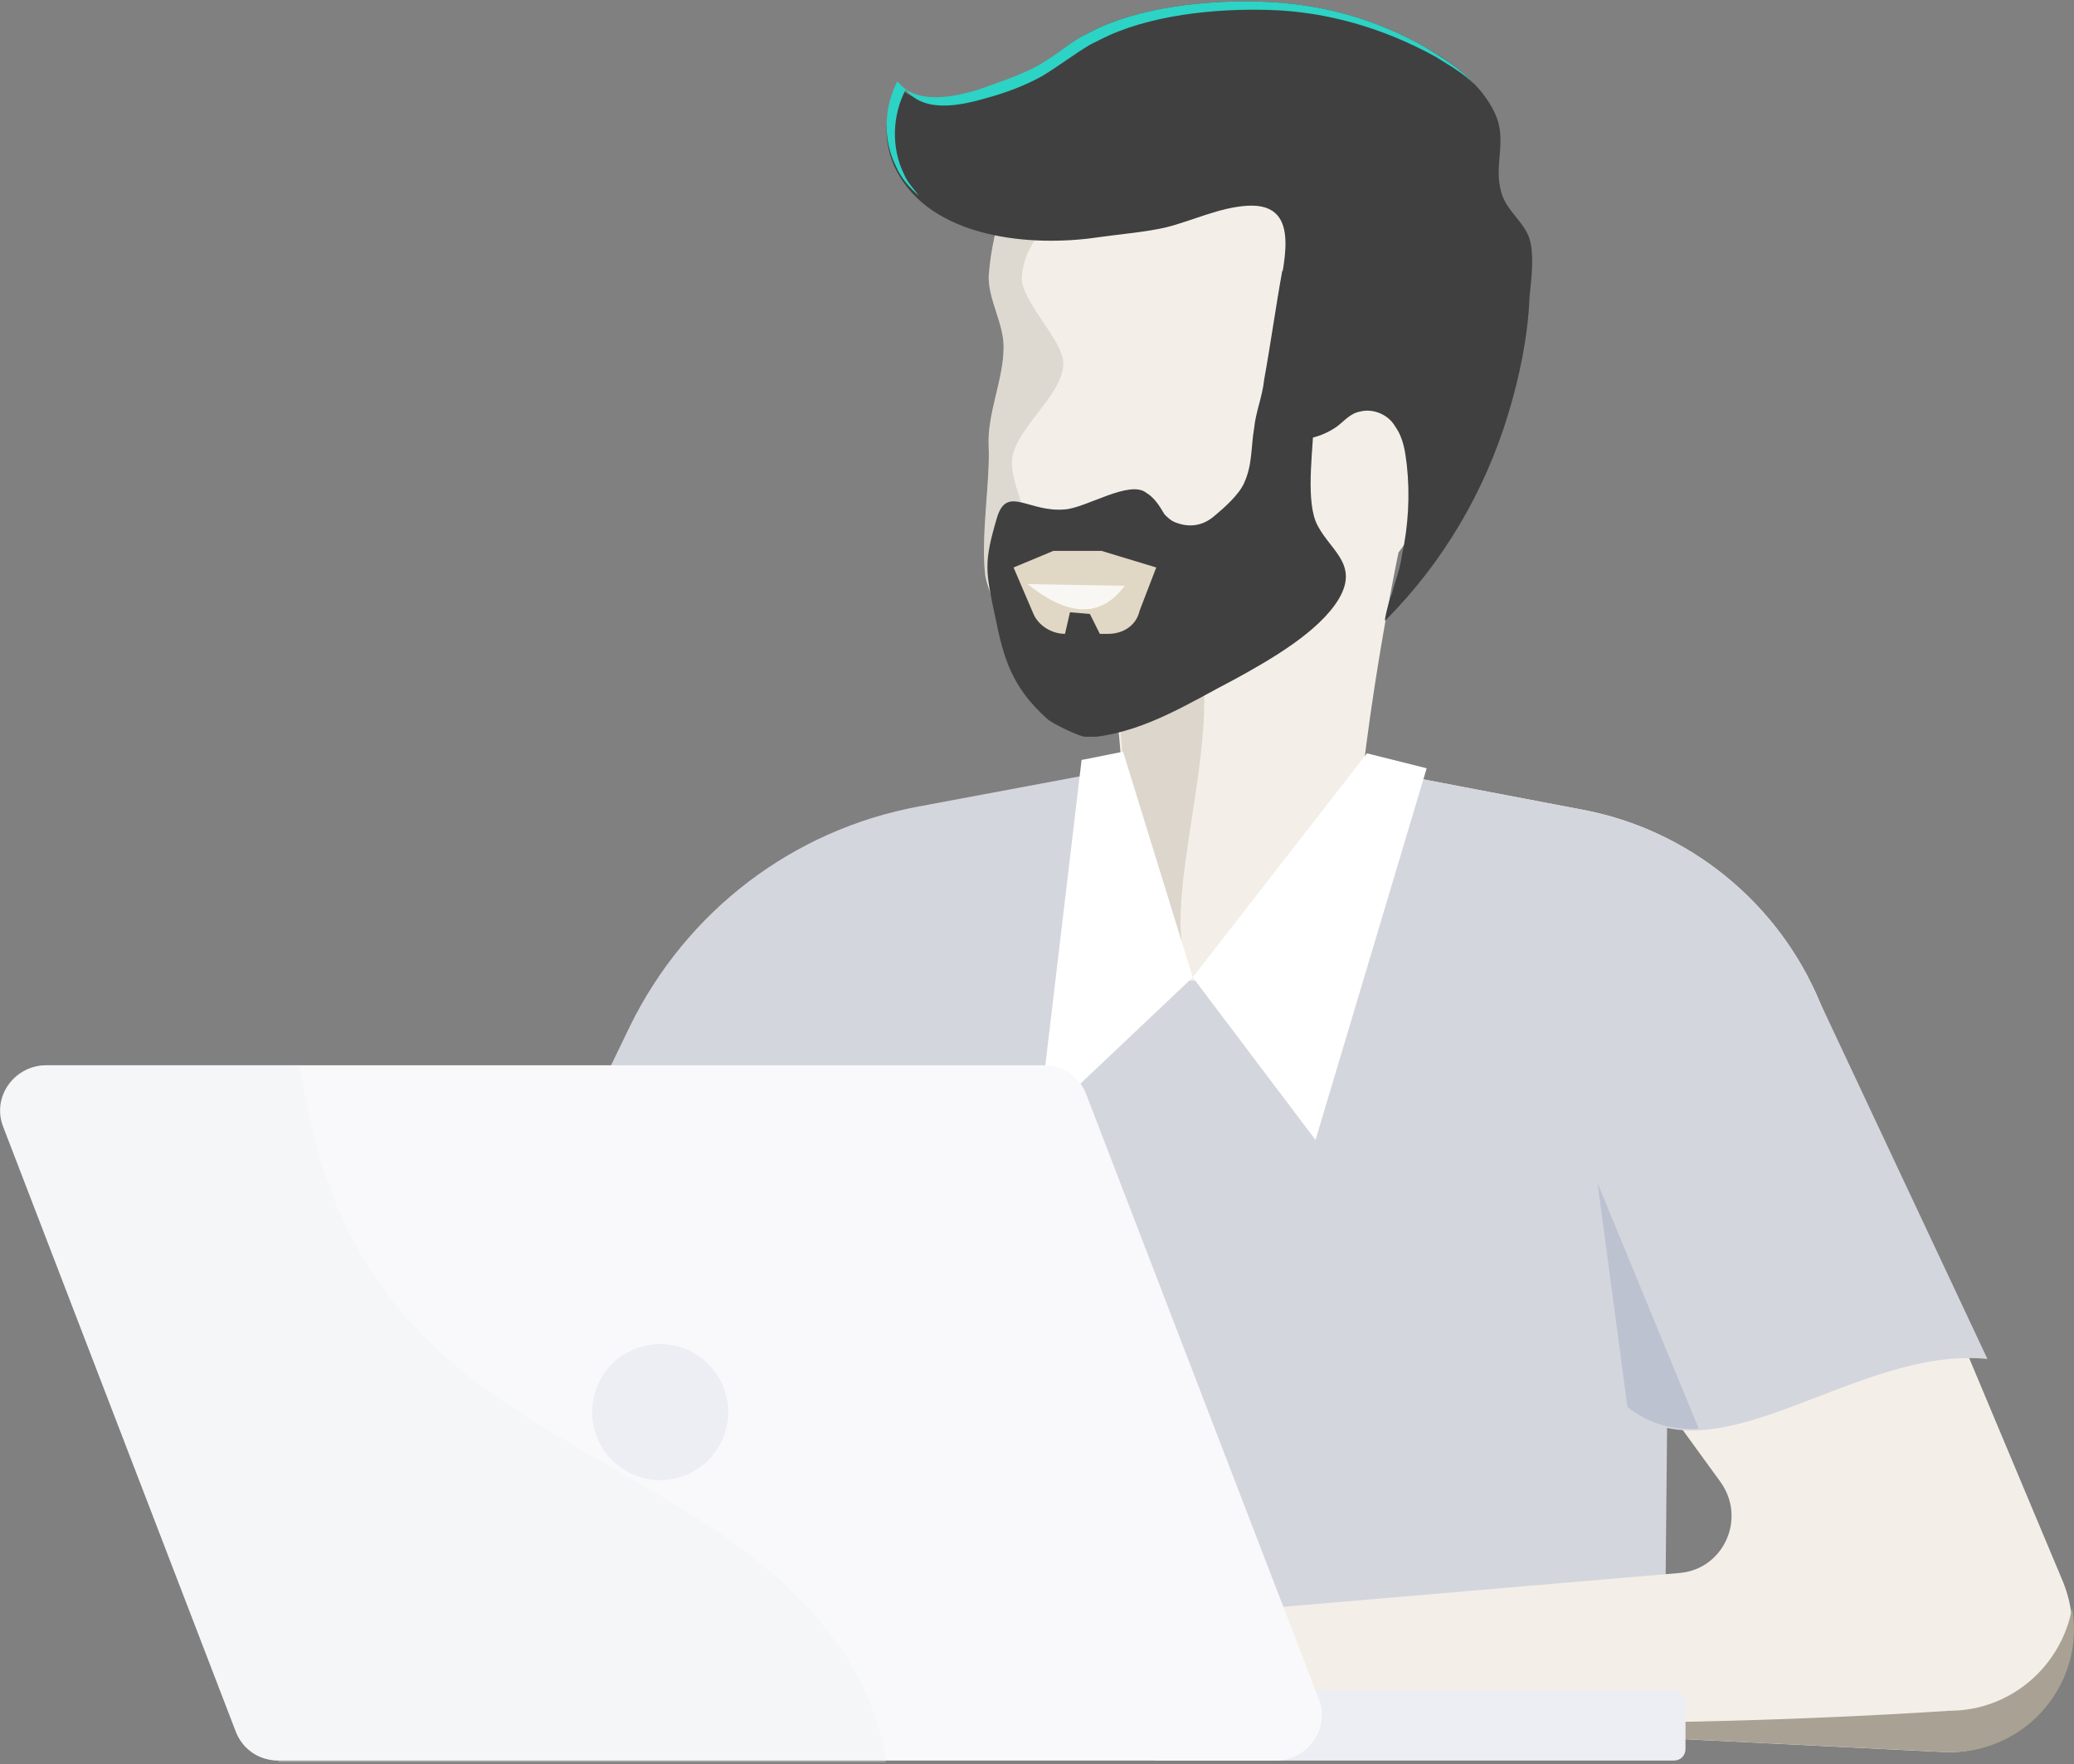 <svg width="515" height="438" viewBox="0 0 515 438" fill="none" xmlns="http://www.w3.org/2000/svg">
<rect x="0" y="0" width="515" height="438" fill="#808080" stroke="none"/>
<path d="M228.197 200.215L278.869 190.739L338.193 197.331L414.408 308.563L413.584 393.017C343.137 433.803 248.795 439.982 164.341 433.803C161.869 433.803 159.397 433.391 156.926 433.391L115.316 339.873L156.514 254.595C170.521 226.169 196.887 205.982 228.197 200.215Z" fill="#D4D6DE"/>
<path d="M245.501 110.817C245.089 102.578 249.209 94.339 249.209 86.099C249.209 80.332 245.501 74.564 245.501 68.796C246.325 55.613 251.681 43.254 257.036 30.895L259.096 32.131C272.279 19.772 292.466 15.652 309.769 20.596C327.071 25.539 341.902 37.898 351.378 53.553C364.561 75.8 371.564 87.335 362.089 111.641C358.793 120.293 353.438 128.944 347.258 137.184C343.138 157.37 333.663 209.691 336.135 243.472H277.223C277.223 243.472 280.519 205.571 277.635 180.441C274.339 181.265 271.043 181.265 268.983 179.617C265.688 177.145 264.04 173.437 261.568 169.729C255.388 161.078 246.737 153.25 244.677 142.951C243.441 133.888 245.913 119.057 245.501 110.817Z" fill="#F3EFE8"/>
<g opacity="0.57">
<path opacity="0.57" d="M278.047 179.617C280.931 204.747 277.635 242.648 277.635 242.648H296.173C287.11 228.641 301.529 191.564 298.645 166.434C295.35 167.258 291.23 173.849 289.17 171.789L278.047 179.617Z" fill="#A9A194"/>
</g>
<g opacity="0.66">
<g opacity="0.66">
<path opacity="0.66" d="M245.501 110.819C245.089 102.579 249.209 94.34 249.209 86.1C249.209 80.333 245.501 74.565 245.501 68.797C246.325 55.614 251.681 43.255 257.036 30.896L259.096 32.132C269.395 22.245 284.226 17.713 298.645 18.537C287.11 19.361 275.575 23.893 267.335 32.132L274.751 38.312C269.395 50.259 254.564 55.614 253.74 68.797C253.328 74.565 264.04 84.452 264.04 90.22C264.04 98.46 250.857 107.111 251.269 115.35C251.681 123.59 259.508 133.477 252.916 142.129C246.325 150.78 263.628 160.255 269.807 168.907C270.631 170.143 270.219 179.618 268.983 178.794C265.688 176.322 264.04 172.614 261.568 168.907C255.388 160.255 246.737 152.428 244.677 142.129C243.441 133.889 245.913 119.058 245.501 110.819Z" fill="#A9A194"/>
</g>
</g>
<path d="M268.572 9.06C269.396 8.648 270.22 8.236 271.043 7.824C282.991 1.645 299.881 -0.003 313.065 0.409C327.484 0.821 341.491 4.528 354.262 11.944C360.853 15.652 367.857 21.007 371.153 28.011C374.448 35.014 370.741 40.782 372.8 47.785C374.036 52.317 378.568 55.201 379.804 59.321C381.04 63.44 380.216 69.62 379.804 73.74C379.392 83.627 377.332 93.514 374.448 102.99C368.681 121.94 358.381 139.655 343.962 154.074C343.55 154.486 345.198 147.895 345.61 147.483C346.434 144.187 347.67 141.303 348.082 138.007C349.73 130.592 350.142 122.764 349.318 115.349C348.906 112.053 348.494 108.757 346.434 105.873C344.786 102.99 341.079 101.342 337.783 102.166C335.311 102.578 333.663 104.638 332.015 105.873C327.896 108.757 323.364 109.581 318.42 109.169C317.596 109.169 316.36 108.757 315.948 108.345C314.712 107.109 314.712 105.462 314.712 103.814C315.536 94.338 316.36 84.863 317.184 75.388C318.008 67.148 324.188 50.257 309.769 51.081C302.765 51.493 296.174 54.789 289.582 56.437C284.227 57.673 278.459 58.085 272.691 58.909C256.212 61.38 231.082 59.321 222.431 42.018C219.135 35.426 219.547 27.599 222.843 21.007C227.374 26.775 236.026 25.127 243.029 23.067C247.561 21.419 252.505 19.771 256.624 17.712C260.744 14.416 264.864 11.532 268.572 9.06Z" fill="#404040"/>
<path d="M222.843 20.183C227.375 25.951 236.026 24.303 243.03 22.243C247.561 20.595 252.505 18.947 256.625 16.887C260.744 14.828 264.452 11.532 268.572 9.06C269.396 8.648 270.22 8.236 271.044 7.824C282.991 1.645 299.882 -0.003 313.065 0.409C327.484 0.821 341.491 4.528 354.262 11.944C358.382 14.416 362.913 17.299 366.209 21.007C363.325 18.123 359.618 16.064 356.322 14.004C343.551 7 329.544 2.88 315.125 2.469C301.942 2.057 285.051 3.704 273.104 9.884C272.28 10.296 271.456 10.708 270.632 11.12C266.512 13.592 262.804 16.476 258.685 18.947C254.153 21.419 249.621 23.067 245.089 24.303C238.086 26.363 229.434 28.011 224.903 22.243C221.607 28.423 221.195 36.662 224.491 43.254C225.315 45.314 226.963 46.962 228.199 48.609C225.727 46.55 223.667 44.078 222.431 41.194C219.135 34.602 219.547 26.363 222.843 20.183Z" fill="#2DD3C5"/>
<path d="M296.174 242.648L278.871 186.62L268.572 188.679L257.86 278.901L296.174 242.648Z" fill="white"/>
<path d="M339.019 190.739L392.988 201.039C419.354 205.982 441.6 224.109 451.9 248.827L512.048 392.193C520.699 412.38 505.868 435.039 483.621 435.039L267.748 424.327L257.861 393.841L281.755 402.081L416.882 390.546C428.005 389.722 433.773 376.951 427.181 367.887L336.547 243.06C336.959 242.648 320.481 198.155 339.019 190.739Z" fill="#F3EFE8"/>
<path d="M268.159 414.029C320.892 436.276 484.032 424.741 484.032 424.741C499.687 424.741 512.047 413.206 514.518 399.198C517.814 417.325 503.807 435.04 484.032 435.04L268.159 424.329L258.272 393.843L261.98 395.079C261.98 395.079 263.216 411.97 268.159 414.029Z" fill="#A9A194"/>
<path d="M339.018 190.739L392.986 201.039C419.353 205.982 441.599 224.109 451.898 248.827L493.508 337.401C460.962 334.106 427.18 367.887 403.698 349.76L336.546 243.06C336.958 242.648 320.479 198.155 339.018 190.739Z" fill="#D4D6DE"/>
<path d="M339.431 187.032L296.174 242.648L326.66 283.021L354.262 190.739L339.431 187.032Z" fill="white"/>
<path d="M247.561 128.531C250.033 120.292 255.389 127.295 264.452 126.471C269.808 126.059 280.519 119.056 284.639 122.352C286.699 123.588 287.935 125.648 289.171 127.707C289.994 128.531 290.818 129.355 292.054 129.767C295.35 131.003 298.646 130.591 301.53 128.119C304.002 126.059 307.709 122.764 308.945 119.88C311.005 115.348 310.593 111.229 311.417 106.285C311.829 102.165 313.477 98.457 313.889 94.338C315.537 85.274 316.773 76.211 318.421 67.147L320.48 70.855C319.656 68.383 322.54 65.5 325.012 65.912C327.484 65.912 329.956 68.383 330.78 70.855C331.604 73.327 331.192 76.211 330.78 78.683C329.132 86.922 325.836 95.162 326.248 103.401C326.248 110.405 324.188 122.764 326.66 129.355C329.544 136.359 337.783 139.655 332.428 148.718C327.484 156.957 315.125 163.961 306.885 168.493C295.762 174.26 285.051 181.264 272.28 182.912C271.456 182.912 270.22 182.912 269.396 182.912C268.16 182.912 261.156 179.616 259.921 178.38C251.269 170.552 249.209 163.549 247.149 153.25C244.678 141.714 244.266 139.655 247.561 128.531Z" fill="#404040"/>
<path d="M287.109 140.891L273.514 136.771H261.567L251.68 140.891L256.623 152.426C257.859 155.31 261.155 157.37 264.451 157.37L265.687 152.014L270.63 152.426L273.102 157.37H275.162C278.87 157.37 282.165 155.31 282.989 151.602L287.109 140.891Z" fill="#E1D7C5"/>
<path d="M279.283 145.423L254.976 145.011C255.388 144.599 269.395 159.018 279.283 145.423Z" fill="#F9F7F3"/>
<path d="M421.825 354.704C415.234 355.116 409.466 353.468 404.111 349.348L396.695 293.732L421.825 354.704Z" fill="#BDC2D0"/>
<path d="M286.698 437.099H415.645C417.293 437.099 418.529 435.863 418.529 434.215V422.68C418.529 421.032 417.293 419.796 415.645 419.796H286.698V437.099Z" fill="#ECEEF4"/>
<path d="M69.176 437.099H316.771C324.598 437.099 330.366 429.271 327.482 421.856L269.806 271.898C268.158 267.366 264.039 264.482 259.095 264.482H11.5C3.672 264.482 -2.095 272.31 0.789 279.725L58.465 429.683C60.112 434.215 64.232 437.099 69.176 437.099Z" fill="#F9F9FB"/>
<path d="M163.929 367.474C154.601 367.474 147.038 359.912 147.038 350.584C147.038 341.255 154.601 333.693 163.929 333.693C173.258 333.693 180.82 341.255 180.82 350.584C180.82 359.912 173.258 367.474 163.929 367.474Z" fill="#ECEEF4"/>
<g opacity="0.54">
<path opacity="0.54" d="M69.176 437.099C64.644 437.099 60.112 434.215 58.465 429.683L0.788 279.725C-2.095 272.31 3.26 264.482 11.5 264.482H74.119C75.767 271.486 77.003 279.313 79.063 286.317C84.007 304.032 93.482 320.511 106.665 333.282C123.144 349.349 144.567 359.648 164.341 371.595C184.116 383.13 203.891 397.549 214.19 418.56C217.074 424.327 219.134 430.919 219.957 437.511H69.176V437.099Z" fill="#ECEEF4"/>
</g>
</svg>
